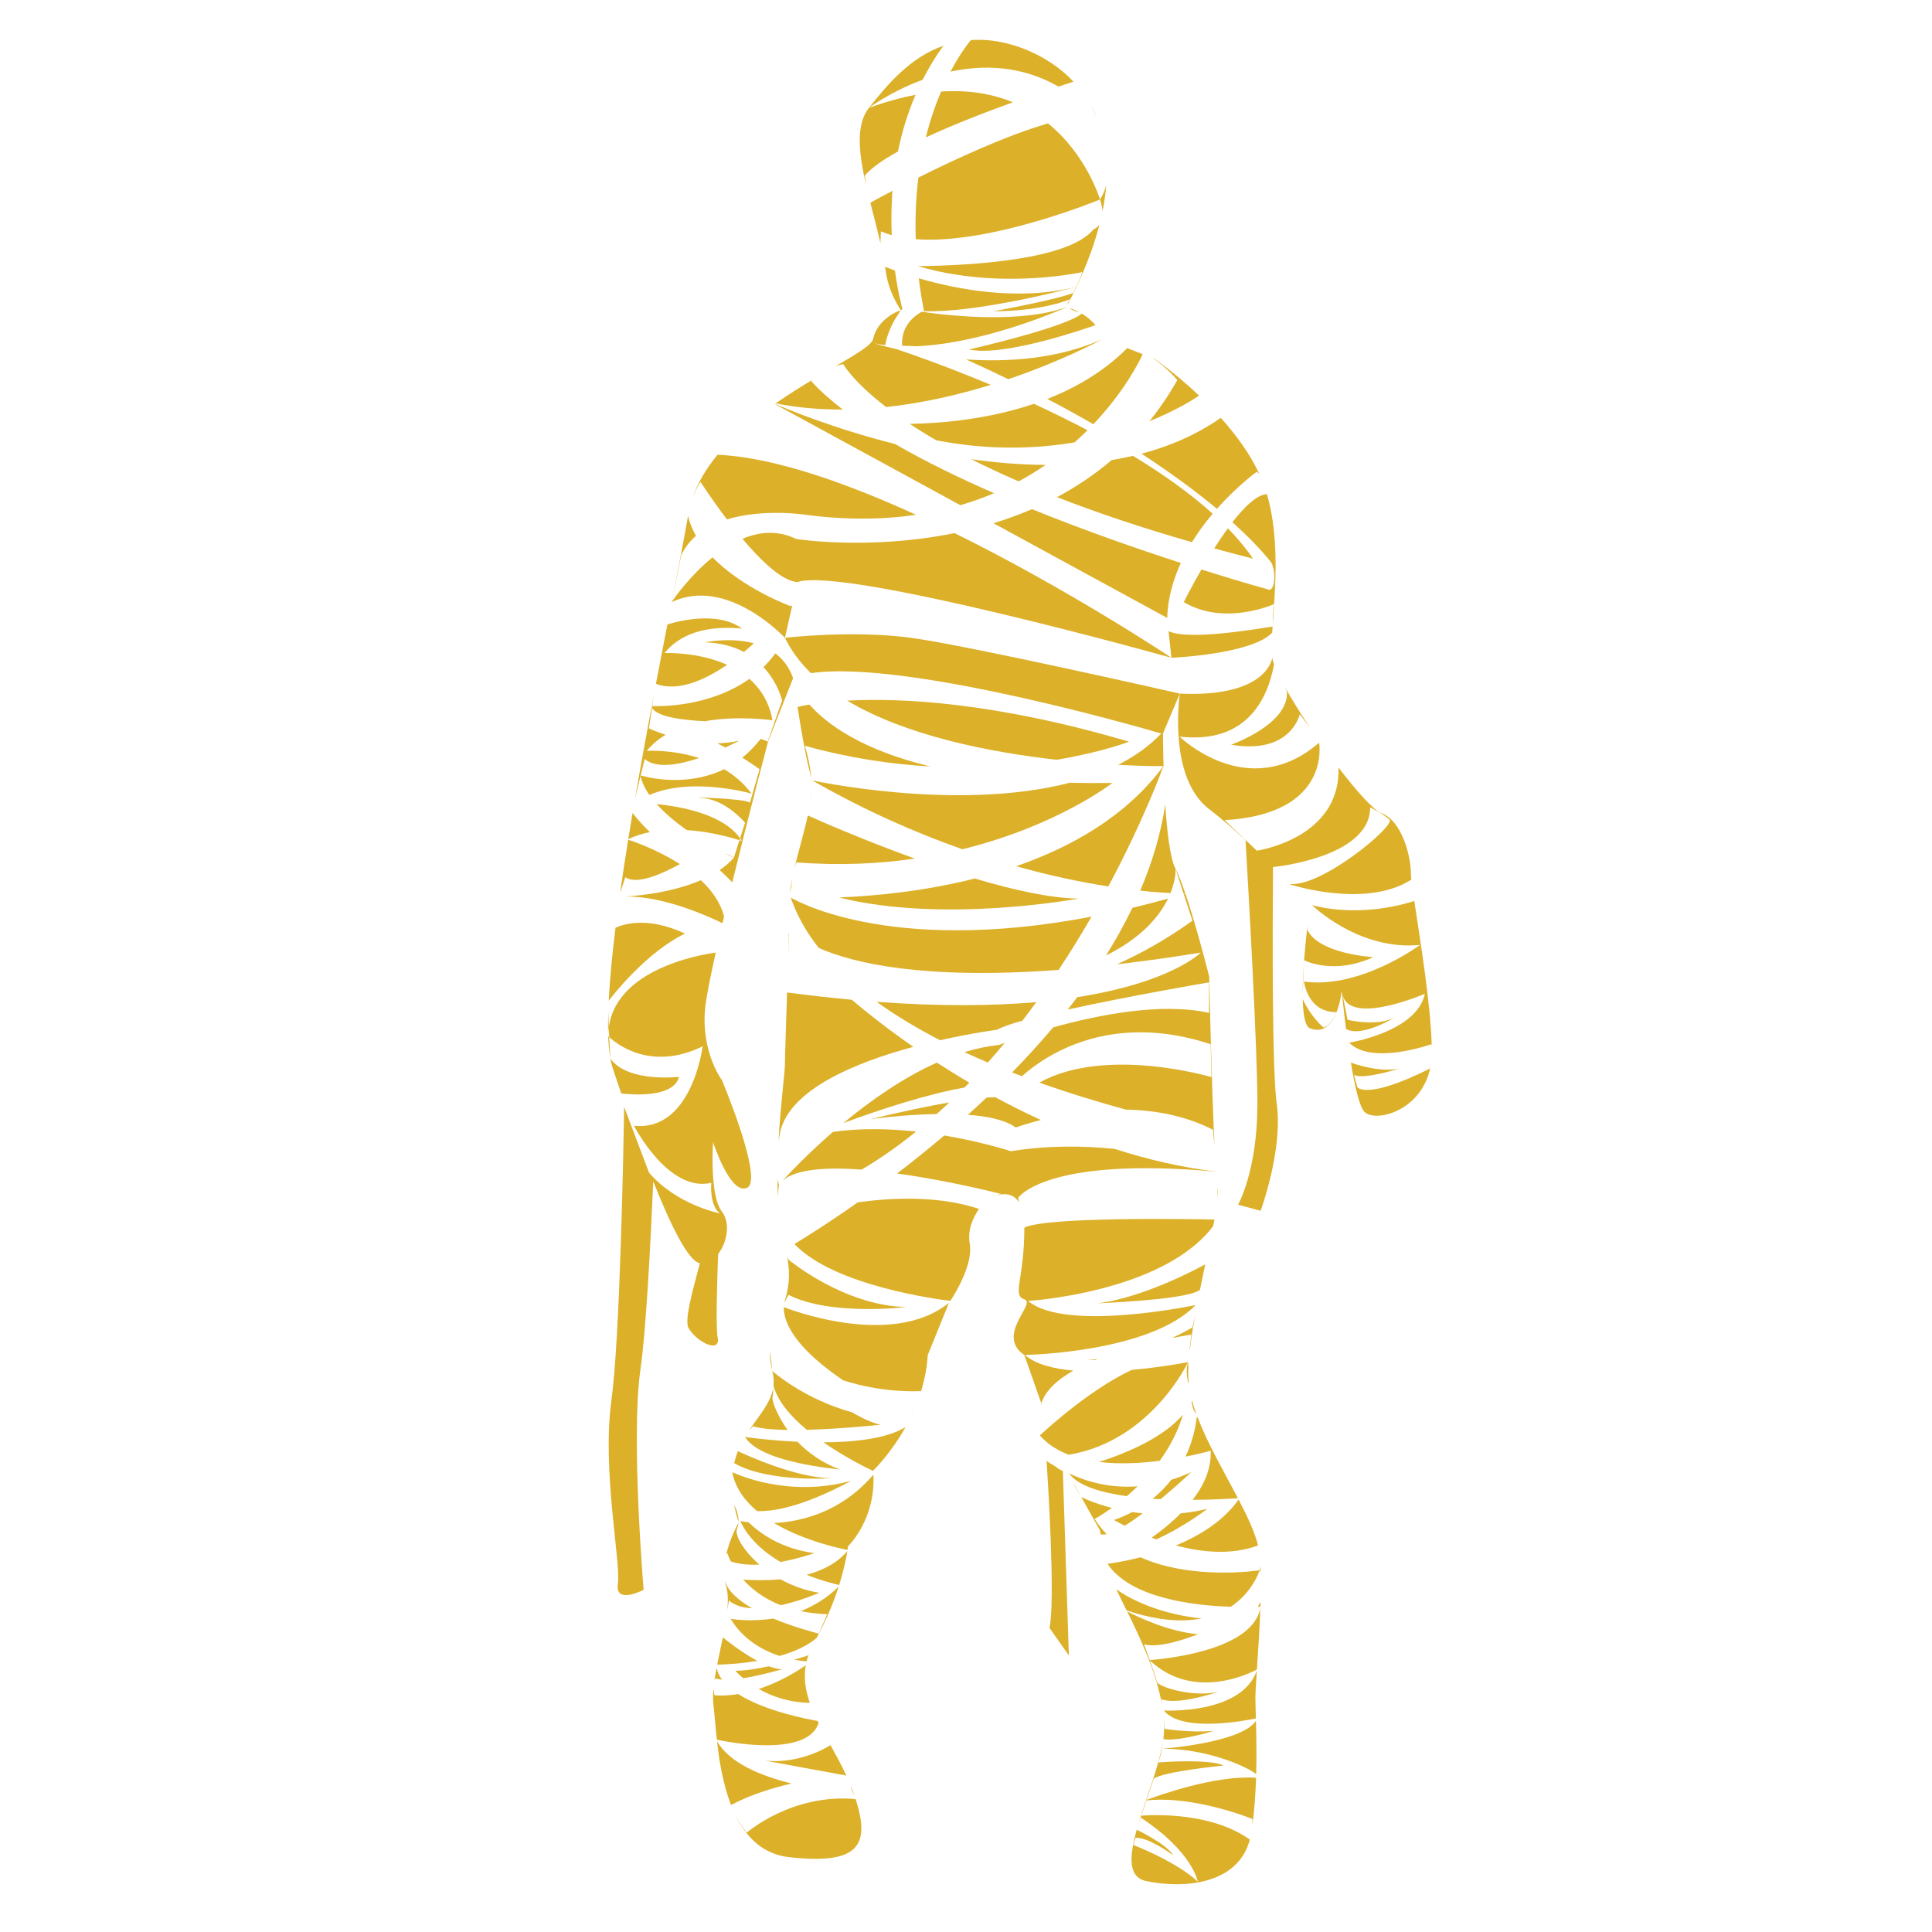 <svg
   xmlns:dc="http://purl.org/dc/elements/1.1/"
   xmlns:cc="http://creativecommons.org/ns#"
   xmlns:rdf="http://www.w3.org/1999/02/22-rdf-syntax-ns#"
   xmlns:svg="http://www.w3.org/2000/svg"
   xmlns="http://www.w3.org/2000/svg"
   xmlns:sodipodi="http://sodipodi.sourceforge.net/DTD/sodipodi-0.dtd"
   xmlns:inkscape="http://www.inkscape.org/namespaces/inkscape"
   version="1.1"
   x="0px"
   y="0px"
   width="100px"
   height="100px"
   viewBox="5.0 -10.0 100.0 135.0"
   enable-background="new 0 0 100 100"
   xml:space="preserve"
   id="svg2"
   inkscape:version="0.91 r13725"
   sodipodi:docname="mummy.svg"><defs
     id="defs9" /><sodipodi:namedview
     pagecolor="#ffffff"
     bordercolor="#666666"
     borderopacity="1"
     objecttolerance="10"
     gridtolerance="10"
     guidetolerance="10"
     inkscape:pageopacity="0"
     inkscape:pageshadow="2"
     inkscape:window-width="1246"
     inkscape:window-height="755"
     id="namedview7"
     showgrid="false"
     inkscape:zoom="5.53"
     inkscape:cx="50"
     inkscape:cy="50"
     inkscape:window-x="34"
     inkscape:window-y="0"
     inkscape:window-maximized="1"
     inkscape:current-layer="svg2" /><g
     id="Layer_12"
     transform="matrix(1.439,0,0,1.365,-13.184,-11.027)"
     style="fill:#dcb028"><path
       style="fill:#dcb028"
       d="m 58.999,65.475 c -0.046,0.027 -2.896,1.703 -5.236,1.996 1.526,-0.072 4.478,-0.266 4.98,-0.692 0.084,-0.443 0.171,-0.88 0.256,-1.304 z"
       id="path4433" /><path
       style="fill:#dcb028"
       d="m 58.532,73.087 c 0.011,0.011 0.019,0.02 0.028,0.028 -0.077,-0.226 -0.145,-0.447 -0.2,-0.666 -0.008,0.017 -0.015,0.033 -0.022,0.05 0.04,0.279 0.102,0.495 0.194,0.588 z"
       id="path4431" /><path
       style="fill:#dcb028"
       d="m 53.844,75.591 c 0.99,0.125 2.037,0.062 2.946,-0.059 0.466,-0.679 0.875,-1.469 1.131,-2.368 -0.959,1.194 -2.77,1.983 -4.077,2.427 z"
       id="path4429" /><path
       style="fill:#dcb028"
       d="m 58.167,70.479 c 0,0 -1.223,0.26 -2.736,0.399 -2.188,1.082 -4.46,3.355 -4.46,3.355 0.37,0.45 0.854,0.768 1.401,0.989 4.004,-0.703 5.795,-4.743 5.795,-4.743 z"
       id="path4427" /><path
       style="fill:#dcb028"
       d="m 58.259,69.801 c 0.059,-0.529 0.142,-1.098 0.241,-1.684 l -0.124,0.589 c 0,0 -0.377,0.243 -0.996,0.541 0.574,-0.119 0.943,-0.177 0.943,-0.177 l -0.082,0.745 c 0.006,-0.004 0.011,-0.009 0.018,-0.014 z"
       id="path4425" /><path
       style="fill:#dcb028"
       d="m 59.106,77.989 c -0.445,0.116 -0.878,0.19 -1.296,0.233 -0.44,0.47 -0.933,0.888 -1.409,1.244 0.073,0.028 0.147,0.058 0.224,0.087 1.367,-0.65 2.481,-1.564 2.481,-1.564 z"
       id="path4423" /><path
       style="fill:#dcb028"
       d="m 58.181,71.611 c 0.004,-0.046 0.005,-0.093 0.007,-0.138 -0.009,-0.112 -0.016,-0.225 -0.016,-0.334 0,-0.134 0.005,-0.277 0.012,-0.424 -0.004,-0.078 -0.01,-0.157 -0.017,-0.236 -0.109,0.331 -0.064,0.764 0.014,1.132 z"
       id="path4421" /><path
       style="fill:#dcb028"
       d="m 56.444,77.475 c 0.13,0.009 0.259,0.017 0.388,0.023 0.828,-0.723 1.491,-1.387 1.491,-1.387 -0.333,0.16 -0.657,0.289 -0.972,0.394 -0.247,0.335 -0.548,0.664 -0.907,0.97 z"
       id="path4419" /><path
       style="fill:#dcb028"
       d="m 53.774,70.326 c -0.184,0.019 -0.367,0.03 -0.555,0.037 0.14,0.003 0.288,0.007 0.446,0.009 0.037,-0.016 0.073,-0.031 0.109,-0.046 z"
       id="path4417" /><path
       style="fill:#dcb028"
       d="m 56.303,85.732 c -0.143,-0.427 -0.274,-0.808 -0.274,-0.808 0.614,0.187 1.703,-0.145 2.623,-0.514 -1.441,-0.132 -2.918,-0.879 -3.445,-1.168 0.603,1.286 1.432,3.122 1.705,4.849 -0.026,-0.204 -0.048,-0.351 -0.048,-0.351 0.698,0.257 2.04,-0.132 2.775,-0.385 -1.285,0.316 -2.938,-0.273 -2.984,-0.502 -0.026,-0.135 -0.192,-0.643 -0.346,-1.104 -0.006,-0.006 -0.012,-0.012 -0.02,-0.018 0,0.002 0.007,0.001 0.014,0.001 z"
       id="path4415" /><path
       style="fill:#dcb028"
       d="m 56.303,85.732 c 0.002,0.006 0.004,0.013 0.006,0.019 2.155,2.13 4.933,0.618 5.199,0.465 0.058,-0.896 0.132,-2.04 0.168,-3.16 -0.379,2.303 -5.113,2.658 -5.373,2.676 z"
       id="path4413" /><path
       style="fill:#dcb028"
       d="m 56.915,90.27 c 2.153,0 4.091,0.899 4.559,1.3 0.026,-1.023 0.008,-1.982 -0.012,-2.729 -0.704,1.138 -4.547,1.429 -4.547,1.429 z"
       id="path4411" /><path
       style="fill:#dcb028"
       d="m 56.993,88.314 c 0.862,1.148 3.961,0.52 4.466,0.407 -0.012,-0.452 -0.023,-0.818 -0.023,-1.059 0,-0.273 0.029,-0.767 0.069,-1.385 -0.765,2.265 -4.512,2.037 -4.512,2.037 z"
       id="path4409" /><path
       style="fill:#dcb028"
       d="m 61.678,82.996 c 0.002,-0.082 0.005,-0.165 0.007,-0.246 -0.045,0.099 -0.092,0.185 -0.132,0.252 0.064,-0.003 0.107,-0.005 0.125,-0.006 z"
       id="path4407" /><path
       style="fill:#dcb028"
       d="m 61.64,81.136 c 0.019,0.03 0.034,0.061 0.05,0.092 -0.002,-0.097 -0.006,-0.192 -0.01,-0.285 -0.01,0.063 -0.023,0.126 -0.04,0.193 z"
       id="path4405" /><path
       style="fill:#dcb028"
       d="m 54.465,77.943 c -0.923,-0.25 -1.482,-0.552 -1.485,-0.554 l 0.909,1.706 c 0,0 0.009,0.073 0.029,0.201 0.083,0.019 0.181,0.016 0.293,-0.013 -0.214,-0.231 -0.41,-0.486 -0.58,-0.773 0,10e-4 0.34,-0.193 0.834,-0.567 z"
       id="path4403" /><path
       style="fill:#dcb028"
       d="m 55.854,80.471 c -0.929,0.255 -1.599,0.335 -1.599,0.335 1.118,1.756 4.154,2.136 5.982,2.199 1.09,-0.761 1.401,-1.869 1.401,-1.869 0,0 -3.24,0.536 -5.784,-0.665 z"
       id="path4401" /><path
       style="fill:#dcb028"
       d="m 58.584,73.296 c 0,0 -0.051,0.918 -0.543,2.022 0.74,-0.154 1.222,-0.302 1.222,-0.302 0.043,0.911 -0.323,1.762 -0.874,2.516 1.077,-0.007 1.936,-0.064 2.197,-0.085 -0.653,-1.314 -1.457,-2.764 -1.953,-4.126 -0.027,-0.013 -0.049,-0.025 -0.049,-0.025 z"
       id="path4399" /><path
       style="fill:#dcb028"
       d="m 39.881,41.25 c -0.011,0.195 -0.033,0.399 -0.064,0.61 0.036,-0.204 0.055,-0.408 0.064,-0.61 z"
       id="path4397" /><path
       style="fill:#dcb028"
       d="m 35.576,84.573 c -0.09,0.462 -0.189,0.936 -0.274,1.394 0.208,-0.004 1.012,-0.026 1.947,-0.192 -0.791,-0.45 -1.561,-1.105 -1.673,-1.202 z"
       id="path4395" /><path
       style="fill:#dcb028"
       d="m 39.159,44.9 c 2.098,0.173 4.017,0.069 5.736,-0.196 -2.647,-1.008 -4.85,-2.043 -5.193,-2.206 -0.179,0.864 -0.45,1.806 -0.649,2.7 0.056,-0.209 0.106,-0.298 0.106,-0.298 z"
       id="path4393" /><path
       style="fill:#dcb028"
       d="m 35.172,86.758 c 0.035,-0.071 0.076,-0.086 0.076,-0.086 0.076,0.034 0.175,0.054 0.288,0.064 -0.131,-0.188 -0.222,-0.391 -0.265,-0.607 -0.038,0.215 -0.072,0.425 -0.099,0.629 z"
       id="path4391" /><path
       style="fill:#dcb028"
       d="m 35.291,89.88 c 0.107,1.012 0.292,2.213 0.683,3.272 0.898,-0.509 1.976,-0.862 2.936,-1.101 -1.454,-0.377 -3.014,-1.035 -3.619,-2.171 z"
       id="path4389" /><path
       style="fill:#dcb028"
       d="m 50.797,52.052 c -2.065,0.192 -4.618,0.229 -7.752,-0.015 0.947,0.72 1.991,1.374 3.08,1.966 1.582,-0.377 2.772,-0.537 2.772,-0.537 0.222,-0.138 0.657,-0.297 1.228,-0.466 0.229,-0.315 0.453,-0.632 0.672,-0.948 z"
       id="path4387" /><path
       style="fill:#dcb028"
       d="m 48.444,55.145 c 0.282,-0.333 0.557,-0.671 0.824,-1.013 -0.188,0.073 -0.293,0.116 -0.293,0.116 -0.556,0.058 -1.114,0.185 -1.668,0.364 0.378,0.185 0.756,0.363 1.137,0.533 z"
       id="path4385" /><path
       style="fill:#dcb028"
       d="m 38.745,49.785 0.042,-1.24 c -0.006,-0.015 -0.008,-0.028 -0.012,-0.042 -0.007,0.401 -0.018,0.834 -0.03,1.282 z"
       id="path4383" /><path
       style="fill:#dcb028"
       d="m 54.569,78.562 c 0,0 0.189,0.119 0.517,0.294 0.279,-0.179 0.578,-0.397 0.878,-0.635 -0.175,-0.018 -0.344,-0.039 -0.508,-0.065 -0.271,0.151 -0.565,0.287 -0.887,0.406 z"
       id="path4381" /><path
       style="fill:#dcb028"
       d="m 38.591,55.229 c 0,0.412 -0.209,2.028 -0.31,3.919 0.049,-0.312 0.096,-0.521 0.096,-0.521 0.521,-2.152 3.715,-3.507 6.447,-4.286 -1.133,-0.829 -2.14,-1.652 -2.992,-2.411 -0.992,-0.096 -2.035,-0.218 -3.138,-0.371 -0.051,1.703 -0.103,3.257 -0.103,3.67 z"
       id="path4379" /><path
       style="fill:#dcb028"
       d="m 52.573,76.629 0.402,0.756 c -0.023,-0.051 -0.264,-0.552 -0.362,-0.7 -0.01,-0.016 -0.024,-0.036 -0.04,-0.056 z"
       id="path4377" /><path
       style="fill:#dcb028"
       d="m 61.558,79.866 c 0,0 0.005,0.012 0.015,0.035 -0.153,-0.688 -0.518,-1.506 -0.952,-2.385 -0.736,1.103 -1.904,1.851 -3.042,2.351 1.245,0.35 2.695,0.508 3.979,-0.001 z"
       id="path4375" /><path
       style="fill:#dcb028"
       d="m 55.189,77.344 c 0.17,-0.152 0.346,-0.322 0.523,-0.505 -1.416,0.11 -2.547,-0.277 -3.324,-0.659 0.44,0.632 1.541,0.98 2.801,1.164 z"
       id="path4373" /><path
       style="fill:#dcb028"
       d="m 56.726,90.937 c 0.146,-0.302 0.242,-1.162 0.242,-1.162 0.678,0.156 2.451,-0.417 2.451,-0.417 -1.199,0.104 -2.399,-0.104 -2.399,-0.104 0,-0.133 -0.016,-0.335 -0.037,-0.548 0.031,0.415 0.024,0.818 -0.034,1.201 -0.052,0.324 -0.129,0.671 -0.223,1.03 z"
       id="path4371" /><path
       style="fill:#dcb028"
       d="m 59.601,62.104 c 0.021,-0.24 0.023,-0.43 0,-0.551 l 0,0.551 z"
       id="path4369" /><path
       style="fill:#dcb028"
       d="m 37.979,70.937 -0.114,-1.026 c -0.011,0.313 0.019,0.65 0.114,1.026 z"
       id="path4367" /><path
       style="fill:#dcb028"
       d="m 41.854,73.051 c -2.352,-0.677 -3.876,-2.114 -3.876,-2.114 0.066,0.27 0.08,0.516 0.056,0.748 0.204,0.812 0.853,1.59 1.62,2.261 1.732,-0.048 3.572,-0.259 3.572,-0.259 -0.444,-0.115 -0.909,-0.343 -1.372,-0.636 z"
       id="path4365" /><path
       style="fill:#dcb028"
       d="m 37.622,90.881 3.746,0.726 c 0.037,-0.004 0.06,-0.007 0.06,-0.007 l 0.01,0.021 0.134,0.025 c -0.237,-0.543 -0.506,-1.058 -0.769,-1.558 -0.316,0.208 -1.585,0.964 -3.181,0.793 z"
       id="path4363" /><path
       style="fill:#dcb028"
       d="m 57.152,32.384 c 0.031,-1.008 0.289,-1.954 0.662,-2.813 -2.061,-0.703 -4.637,-1.645 -7.229,-2.754 -0.622,0.282 -1.247,0.521 -1.868,0.721 l 8.435,4.846 z"
       id="path4361" /><path
       style="fill:#dcb028"
       d="m 52.457,16.062 0,0 c -10e-4,0 -10e-4,10e-4 -0.002,10e-4 0.001,-10e-4 0.001,-10e-4 0.002,-10e-4 z"
       id="path4359" /><path
       style="fill:#dcb028"
       d="m 52.455,16.062 c -0.099,0.11 -0.138,0.204 -0.136,0.283 0.046,-0.095 0.091,-0.188 0.136,-0.283 z"
       id="path4357" /><path
       style="fill:#dcb028"
       d="m 48.702,16.687 c 2.444,0 3.747,-0.622 3.754,-0.625 0.101,-0.211 0.199,-0.419 0.291,-0.624 -0.007,0.002 -0.011,0.003 -0.018,0.005 -0.079,0.175 -0.142,0.306 -0.142,0.306 -0.86,0.364 -3.885,0.938 -3.885,0.938 z"
       id="path4355" /><path
       style="fill:#dcb028"
       d="m 53.578,12.489 c -1.198,1.573 -5.945,1.855 -8.527,1.889 4.032,1.248 7.979,0.302 7.979,0.302 -0.046,0.182 -0.188,0.514 -0.3,0.759 0.007,-10e-4 0.012,-0.002 0.017,-0.004 0.517,-1.156 0.881,-2.217 1.118,-3.188 -0.127,0.189 -0.287,0.242 -0.287,0.242 z"
       id="path4353" /><path
       style="fill:#dcb028"
       d="m 52.88,16.733 c -0.143,-0.081 -0.302,-0.152 -0.478,-0.211 0.117,0.113 0.327,0.178 0.478,0.211 z"
       id="path4351" /><path
       style="fill:#dcb028"
       d="m 45.09,14.999 c 0.062,0.537 0.145,1.09 0.249,1.662 0,0 -0.019,0.008 -0.049,0.022 2.522,0.093 6.696,-1.034 7.439,-1.241 0,-10e-4 10e-4,-0.002 10e-4,-0.004 -2.813,0.747 -5.812,0.123 -7.64,-0.439 z"
       id="path4349" /><path
       style="fill:#dcb028"
       d="m 53.996,18.121 c -2.172,1.017 -4.589,1.173 -6.607,1.032 0.713,0.339 1.396,0.677 2.046,1.011 2.724,-0.974 4.561,-2.043 4.561,-2.043 z"
       id="path4347" /><path
       style="fill:#dcb028"
       d="m 45.94,23.292 c 2.557,0.52 4.823,0.443 6.713,0.105 0.223,-0.207 0.433,-0.415 0.63,-0.621 -0.875,-0.485 -1.751,-0.937 -2.603,-1.351 -2.24,0.799 -4.511,1 -6.028,1.026 0.385,0.269 0.813,0.55 1.288,0.841 z"
       id="path4345" /><path
       style="fill:#dcb028"
       d="m 51.248,24.552 c -1.22,-0.007 -2.437,-0.117 -3.61,-0.292 0.691,0.368 1.455,0.748 2.301,1.134 0.466,-0.265 0.903,-0.548 1.309,-0.842 z"
       id="path4343" /><path
       style="fill:#dcb028"
       d="m 53.671,17.395 c -0.162,-0.198 -0.379,-0.407 -0.663,-0.586 -0.868,0.731 -5.479,1.833 -5.479,1.833 1.723,0.406 5.906,-1.158 6.142,-1.247 z"
       id="path4341" /><path
       style="fill:#dcb028"
       d="m 59.437,28.826 c 0.608,0.176 1.235,0.352 1.885,0.526 -0.346,-0.532 -0.758,-1.051 -1.223,-1.556 -0.228,0.329 -0.452,0.679 -0.662,1.03 z"
       id="path4339" /><path
       style="fill:#dcb028"
       d="m 59.566,26.8 c 1.003,-1.194 1.938,-1.899 1.938,-1.899 0.046,0.035 0.088,0.077 0.127,0.122 -0.461,-1.046 -1.15,-2.029 -1.876,-2.881 -1.176,0.865 -2.48,1.457 -3.851,1.837 1.534,1.051 2.737,2.008 3.662,2.821 z"
       id="path4337" /><path
       style="fill:#dcb028"
       d="m 39.133,28.342 c -0.895,-0.462 -1.789,-0.369 -2.605,-0.007 0.772,0.965 1.633,1.864 2.329,2.132 0.121,0.047 0.236,0.074 0.347,0.081 2.243,-0.816 18.153,3.876 18.153,3.876 0,0 -4.904,-3.453 -10.53,-6.381 -4.164,0.894 -7.694,0.299 -7.694,0.299 z"
       id="path4335" /><path
       style="fill:#dcb028"
       d="m 54.192,10.236 c -0.065,0.256 -0.161,0.502 -0.304,0.729 0.075,0.236 0.112,0.435 0.124,0.605 0.09,-0.466 0.149,-0.911 0.18,-1.334 z"
       id="path4333" /><path
       style="fill:#dcb028"
       d="m 62.252,33.138 c 0.006,-0.102 0.012,-0.206 0.019,-0.314 -3.284,0.572 -4.583,0.482 -5.051,0.239 l 0.137,1.361 c -10e-4,0 3.9,-0.172 4.895,-1.286 z"
       id="path4331" /><path
       style="fill:#dcb028"
       d="m 60.254,38.876 c 2.919,0.522 3.337,-1.564 3.337,-1.564 l 0.51,0.708 c -0.467,-0.734 -0.895,-1.457 -1.223,-2.077 0.054,0.143 0.087,0.222 0.087,0.222 0.104,1.668 -2.711,2.711 -2.711,2.711 z"
       id="path4329" /><path
       style="fill:#dcb028"
       d="m 38.249,62.017 c 0.018,-0.372 0.049,-0.611 0.049,-0.611 -0.028,-0.098 -0.051,-0.2 -0.069,-0.308 10e-4,0.307 0.007,0.616 0.02,0.919 z"
       id="path4327" /><path
       style="fill:#dcb028"
       d="m 51.368,7.07 c -2.017,0.613 -4.499,1.824 -6.296,2.771 -0.114,0.957 -0.166,2.009 -0.129,3.157 3.633,0.291 8.945,-2.033 8.945,-2.033 0,0 -0.621,-2.259 -2.52,-3.895 z"
       id="path4325" /><path
       style="fill:#dcb028"
       d="m 53.769,6.881 c 0.02,0.05 0.04,0.099 0.059,0.15 -0.022,-0.056 -0.042,-0.106 -0.059,-0.15 z"
       id="path4323" /><path
       style="fill:#dcb028"
       d="m 53.685,6.682 c 0,0 0.033,0.072 0.084,0.199 C 53.677,6.636 53.577,6.402 53.463,6.182 l 0.222,0.5 z"
       id="path4321" /><path
       style="fill:#dcb028"
       d="M 46.172,5.439 C 45.906,6.099 45.647,6.881 45.433,7.785 46.773,7.128 48.322,6.497 49.659,5.989 48.703,5.572 47.553,5.342 46.172,5.439 Z"
       id="path4319" /><path
       style="fill:#dcb028"
       d="m 39.863,20.259 c 0,0 0.039,-0.036 0.106,-0.091 -0.584,0.368 -1.208,0.78 -1.828,1.234 1.078,0.227 2.172,0.321 3.257,0.315 -0.59,-0.478 -1.11,-0.965 -1.535,-1.458 z"
       id="path4317" /><path
       style="fill:#dcb028"
       d="M 42.467,9.742 C 42.779,9.351 43.355,8.93 44.079,8.506 44.262,7.555 44.536,6.577 44.933,5.608 44.231,5.747 43.479,5.963 42.67,6.275 42.009,7.156 42.182,8.633 42.544,10.287 L 42.467,9.742 Z"
       id="path4315" /><path
       style="fill:#dcb028"
       d="m 60.319,27.486 c 1.384,1.31 1.915,2.108 1.915,2.108 0,0 0.163,0.413 0.115,0.831 -0.012,0.471 -0.219,0.524 -0.219,0.524 0,0 -1.312,-0.377 -3.315,-1.042 -0.51,0.933 -0.857,1.667 -0.857,1.667 1.982,1.251 4.381,0.104 4.381,0.104 -0.048,0.352 -0.064,0.701 -0.062,1.04 0.118,-1.799 0.344,-4.43 -0.282,-6.67 -0.482,0.027 -1.085,0.635 -1.676,1.438 z"
       id="path4313" /><path
       style="fill:#dcb028"
       d="m 46.277,3.102 c 0,0 0.008,-0.005 0.021,-0.013 -1.633,0.599 -2.738,2 -3.628,3.186 0,0 1.04,-0.832 2.605,-1.438 0.284,-0.588 0.615,-1.169 1.002,-1.735 z"
       id="path4311" /><path
       style="fill:#dcb028"
       d="M 58.702,21.004 C 57.542,19.849 56.54,19.125 56.54,19.125 L 56.457,19.09 c 0.604,0.404 1.188,1.116 1.188,1.116 -0.412,0.771 -0.867,1.47 -1.354,2.108 1.31,-0.558 2.145,-1.12 2.411,-1.31 z"
       id="path4309" /><path
       style="fill:#dcb028"
       d="M 51.874,5.184 C 52.182,5.077 52.431,4.993 52.602,4.934 51.327,3.507 49.571,2.891 48.381,2.806 48.117,2.787 47.863,2.787 47.619,2.805 47.543,2.9 47.12,3.439 46.631,4.419 c 1.567,-0.356 3.427,-0.33 5.243,0.765 z"
       id="path4307" /><path
       style="fill:#dcb028"
       d="m 54.183,49.662 c 1.762,-0.921 2.606,-2.031 3.009,-2.909 -0.591,0.173 -1.167,0.33 -1.728,0.472 -0.381,0.832 -0.811,1.645 -1.281,2.437 z"
       id="path4305" /><path
       style="fill:#dcb028"
       d="M 58.034,46.491 C 57.866,45.969 57.702,45.519 57.56,45.235 l 0.386,1.256 c 0.039,0 0.07,0 0.088,0 z"
       id="path4303" /><path
       style="fill:#dcb028"
       d="m 55.842,46.346 c 0.607,0.069 1.102,0.105 1.47,0.124 0.275,-0.727 0.249,-1.235 0.249,-1.235 -0.267,-0.532 -0.417,-1.911 -0.502,-3.3 -0.216,1.513 -0.64,2.988 -1.217,4.411 z"
       id="path4301" /><path
       style="fill:#dcb028"
       d="m 52.785,51.798 c -0.151,0.214 -0.307,0.425 -0.464,0.635 3.024,-0.705 6.863,-1.393 6.863,-1.393 l 0,1.564 c -2.305,-0.548 -5.394,0.103 -7.567,0.74 -0.642,0.802 -1.312,1.572 -1.994,2.308 0.158,0.065 0.317,0.129 0.476,0.192 1.083,-1.021 4.243,-3.349 9.164,-1.637 l 0.038,1.683 c 0,0 -5.13,-1.608 -8.356,0.281 1.5,0.564 2.943,1.023 4.198,1.382 1.39,0.029 2.877,0.299 4.236,1.035 0.006,0.146 0.034,0.456 0.069,0.794 -0.143,-3.191 -0.256,-8.641 -0.256,-8.641 0,0 -0.6,-2.517 -1.155,-4.244 -0.027,0.008 -0.054,0.016 -0.081,0.024 l 0.421,1.364 c -1.248,0.944 -2.48,1.673 -3.669,2.232 1.26,-0.154 2.615,-0.351 4.076,-0.601 0,0.002 -1.422,1.53 -5.999,2.282 z"
       id="path4299" /><path
       style="fill:#dcb028"
       d="m 44.97,18.477 c 3.231,-0.144 6.825,-1.777 7.302,-1.999 -0.002,-0.001 -0.005,-0.002 -0.008,-0.003 -2.151,0.814 -5.437,0.477 -7.032,0.24 -0.281,0.156 -1.015,0.671 -0.952,1.734 0.234,0.008 0.47,0.018 0.69,0.028 z"
       id="path4297" /><path
       style="fill:#dcb028"
       d="m 35.776,27.342 c 1.733,-0.56 3.722,-0.251 3.722,-0.251 2.039,0.291 3.851,0.263 5.458,0.015 -3.411,-1.645 -6.915,-2.947 -9.637,-3.075 -0.547,0.699 -0.984,1.458 -1.239,2.282 0.102,-0.299 0.238,-0.631 0.412,-0.891 0,0 0.538,0.886 1.284,1.92 z"
       id="path4295" /><path
       style="fill:#dcb028"
       d="m 42.739,11.13 c 0.163,0.683 0.341,1.382 0.488,2.073 0.006,-0.335 0.025,-0.61 0.025,-0.61 0.165,0.078 0.342,0.143 0.525,0.198 -0.028,-0.697 -0.024,-1.462 0.035,-2.27 -0.542,0.301 -0.925,0.522 -1.073,0.609 z"
       id="path4293" /><path
       style="fill:#dcb028"
       d="m 53.566,22.469 c 1.571,-1.74 2.291,-3.339 2.396,-3.584 l -0.75,-0.313 c -1.122,1.191 -2.48,2.023 -3.881,2.602 0.799,0.44 1.541,0.873 2.235,1.295 z"
       id="path4291" /><path
       style="fill:#dcb028"
       d="m 44.23,16.645 c 0.021,-0.03 0.042,-0.059 0.065,-0.088 0,0 -0.207,-0.747 -0.363,-1.955 -0.222,-0.085 -0.385,-0.153 -0.479,-0.193 0.012,0.077 0.022,0.153 0.033,0.229 0.099,0.742 0.368,1.411 0.744,2.007 z"
       id="path4289" /><path
       style="fill:#dcb028"
       d="m 48.743,25.999 c -1.694,-0.78 -3.343,-1.625 -4.802,-2.515 -3.015,-0.803 -5.286,-1.805 -5.835,-2.056 -0.003,0.003 -0.007,0.005 -0.01,0.008 l 9.011,5.177 c 0.578,-0.178 1.122,-0.384 1.636,-0.614 z"
       id="path4287" /><path
       style="fill:#dcb028"
       d="m 43.505,21.59 c 1.82,-0.207 3.559,-0.642 5.079,-1.136 -2.026,-0.896 -3.712,-1.523 -4.55,-1.821 -0.687,-0.166 -1.094,-0.304 -1.094,-0.304 0.17,0.038 0.346,0.066 0.522,0.09 0.016,-0.112 0.144,-0.913 0.745,-1.745 l -0.11,0.003 c 0,0 -1.02,0.408 -1.224,1.428 -0.06,0.3 -0.793,0.76 -1.817,1.39 0.125,-0.047 0.25,-0.083 0.371,-0.096 10e-4,0 0.44,0.861 2.078,2.191 z"
       id="path4285" /><path
       style="fill:#dcb028"
       d="m 58.355,28.507 c 0.313,-0.536 0.66,-1.025 1.006,-1.457 -1.117,-1.064 -2.453,-2.057 -3.871,-2.962 -0.342,0.083 -0.687,0.156 -1.035,0.216 -0.841,0.756 -1.736,1.381 -2.654,1.897 1.848,0.76 4.016,1.538 6.554,2.306 z"
       id="path4283" /><path
       style="fill:#dcb028"
       d="m 33.734,48.544 c -1.839,-0.916 -3.046,-0.458 -3.371,-0.298 -0.16,1.371 -0.276,2.636 -0.329,3.734 0.221,-0.306 1.82,-2.467 3.7,-3.436 z"
       id="path4281" /><path
       style="fill:#dcb028"
       d="m 41.854,92.354 c -0.022,-0.062 -0.046,-0.122 -0.068,-0.184 0.022,0.13 0.058,0.263 0.11,0.368 l 0.065,0.132 c -0.032,-0.103 -0.068,-0.208 -0.107,-0.316 z"
       id="path4279" /><path
       style="fill:#dcb028"
       d="m 36.734,94.572 c -0.214,-0.285 -0.395,-0.601 -0.529,-0.862 0.521,1.106 1.323,1.963 2.59,2.112 3.259,0.383 3.995,-0.495 3.226,-2.974 -3.112,-0.294 -5.287,1.724 -5.287,1.724 z"
       id="path4277" /><path
       style="fill:#dcb028"
       d="m 40.225,88.958 c -0.018,-0.036 -0.035,-0.073 -0.052,-0.11 -0.435,-0.077 -2.537,-0.489 -3.853,-1.375 -0.722,0.125 -1.151,0.06 -1.151,0.06 -0.026,-0.131 -0.04,-0.242 -0.048,-0.337 -0.027,0.32 -0.031,0.615 10e-4,0.876 0.049,0.389 0.087,1.012 0.162,1.737 0.406,0.093 4.379,0.952 4.941,-0.851 z"
       id="path4275" /><path
       style="fill:#dcb028"
       d="m 38.062,78.72 c 1.498,0.938 3.3,1.322 3.566,1.374 0.016,-0.118 0.022,-0.183 0.022,-0.183 0,0 1.348,-1.35 1.236,-3.672 -1.543,1.911 -3.476,2.405 -4.824,2.481 z"
       id="path4273" /><path
       style="fill:#dcb028"
       d="m 38.533,67.663 c 0,1.323 1.399,2.681 2.882,3.749 1.838,0.624 3.438,0.57 3.788,0.549 0.166,-0.571 0.284,-1.188 0.322,-1.841 l 1.02,-2.652 c 0,0 0.009,-0.012 0.021,-0.032 -2.839,2.44 -8.033,0.227 -8.033,0.227 z"
       id="path4271" /><path
       style="fill:#dcb028"
       d="m 42.129,62.302 c -1.378,1.024 -2.479,1.751 -3.077,2.134 1.943,2.162 7.063,2.847 7.572,2.909 0.267,-0.431 1.114,-1.902 0.941,-2.936 -0.12,-0.716 0.18,-1.36 0.448,-1.772 -1.896,-0.662 -4.076,-0.599 -5.884,-0.335 z"
       id="path4269" /><path
       style="fill:#dcb028"
       d="m 44.933,72.752 -0.245,0.573 c 0.084,-0.183 0.167,-0.375 0.245,-0.573 z"
       id="path4267" /><path
       style="fill:#dcb028"
       d="m 49.961,62.304 -0.046,-0.233 c 0,0 1.314,-2.134 9.604,-1.341 0,-10e-4 0,-0.002 0,-0.003 -1.675,-0.213 -3.319,-0.618 -4.905,-1.158 -1.512,-0.166 -3.251,-0.191 -5.052,0.116 0,0 -1.355,-0.473 -3.234,-0.806 -0.787,0.704 -1.559,1.354 -2.291,1.945 2.591,0.378 5.056,1.05 5.056,1.05 -0.122,0.021 -0.233,0.059 -0.332,0.104 0.359,-0.131 0.887,-0.203 1.2,0.326 z"
       id="path4265" /><path
       style="fill:#dcb028"
       d="m 51.01,72.709 c 0.159,-0.712 0.774,-1.307 1.587,-1.794 -0.972,-0.092 -1.838,-0.326 -2.356,-0.801 0,0 6.049,-0.104 8.292,-2.555 0,0 -6.311,1.407 -8.136,-0.209 0,0 6.568,-0.429 8.989,-3.836 0.021,-0.114 0.041,-0.226 0.06,-0.333 -1.129,-0.024 -8.104,-0.152 -9.229,0.411 0,2.652 -0.612,3.468 0,3.672 0.612,0.203 -1.428,1.836 0,2.855 l 0.815,2.448 c 0,0.001 -0.01,0.053 -0.022,0.142 z"
       id="path4263" /><path
       style="fill:#dcb028"
       d="m 30.641,56.728 c 0.502,0.062 2.534,0.245 2.809,-0.851 0,0 -2.497,0.312 -3.335,-0.935 0.031,0.184 0.068,0.349 0.113,0.491 0.128,0.41 0.267,0.844 0.413,1.295 z"
       id="path4261" /><path
       style="fill:#dcb028"
       d="m 36.369,38.668 c -0.354,0.088 -0.712,0.128 -1.065,0.134 0.13,0.067 0.262,0.141 0.393,0.216 0.407,-0.198 0.672,-0.35 0.672,-0.35 z"
       id="path4259" /><path
       style="fill:#dcb028"
       d="m 34.706,37.672 c 1.657,-0.307 3.279,-0.047 3.279,-0.047 -0.16,-0.94 -0.582,-1.624 -1.12,-2.122 -1.927,1.445 -4.34,1.41 -4.721,1.394 l -0.012,0.089 c 0.252,0.447 1.376,0.626 2.574,0.686 z"
       id="path4257" /><path
       style="fill:#dcb028"
       d="m 35.326,69.228 c -0.093,-0.463 -0.039,-2.608 0.02,-4.281 0.452,-0.602 0.599,-1.618 0.185,-2.169 C 34.92,61.962 35.1,59.219 35.1,59.219 c 0,0 0.839,2.742 1.655,2.335 0.815,-0.408 -1.225,-5.509 -1.225,-5.509 0,0 -1.02,-1.428 -0.815,-3.672 0.048,-0.529 0.244,-1.572 0.516,-2.855 -0.032,0.004 -4.786,0.584 -5.192,3.825 0.006,0.171 0.013,0.341 0.02,0.5 0.308,0.304 1.998,1.787 4.538,0.47 0,0 -0.521,4.381 -3.337,4.067 0,0 1.669,3.442 3.754,2.921 0,0 -0.104,1.146 0.418,1.564 0,0 -2.086,-0.417 -3.442,-2.086 l -1.206,-3.361 c -0.035,2.236 -0.205,11.845 -0.619,15.017 -0.469,3.599 0.469,8.293 0.312,9.387 -0.156,1.096 1.252,0.313 1.252,0.313 0,0 -0.626,-7.822 -0.156,-11.265 0.269,-1.971 0.486,-6.3 0.623,-9.641 0.852,2.26 1.701,4.085 2.266,4.189 -0.39,1.532 -0.765,2.969 -0.542,3.339 0.467,0.783 1.562,1.253 1.406,0.471 z"
       id="path4255" /><path
       style="fill:#dcb028"
       d="m 36.6,34.129 c 0.252,-0.221 0.421,-0.389 0.478,-0.446 -1.164,-0.327 -2.377,-0.048 -2.377,-0.048 0.778,0.02 1.402,0.214 1.899,0.494 z"
       id="path4253" /><path
       style="fill:#dcb028"
       d="m 32.122,36.896 c 0.008,0 0.013,0 0.022,10e-4 l 0.072,-0.528 c -0.03,0.175 -0.062,0.351 -0.094,0.527 z"
       id="path4251" /><path
       style="fill:#dcb028"
       d="m 30.009,53.75 c 0.002,-0.141 0.013,-0.275 0.029,-0.407 -0.011,-0.283 -0.02,-0.573 -0.025,-0.842 -0.014,0.452 -0.016,0.87 -0.004,1.249 z"
       id="path4249" /><path
       style="fill:#dcb028"
       d="m 35.782,34.784 c -1.442,-0.681 -3.037,-0.601 -3.037,-0.601 0.938,-1.225 2.49,-1.383 3.76,-1.254 -1.287,-1.001 -3.483,-0.257 -3.623,-0.208 -0.176,0.957 -0.363,1.977 -0.555,3.036 1.109,0.447 2.47,-0.261 3.455,-0.973 z"
       id="path4247" /><path
       style="fill:#dcb028"
       d="m 30.11,54.917 c -0.006,-0.102 -0.029,-0.538 -0.053,-1.074 -0.029,-0.028 -0.044,-0.044 -0.048,-0.049 0.015,0.428 0.049,0.804 0.101,1.123 z"
       id="path4245" /><path
       style="fill:#dcb028"
       d="m 38.019,71.814 c -0.13,0.769 -0.679,1.391 -1.17,2.169 0.113,-0.133 0.198,-0.219 0.198,-0.219 0.373,0.124 0.981,0.177 1.674,0.188 -0.569,-0.822 -0.771,-1.564 -0.735,-1.674 0.026,-0.08 0.034,-0.259 0.033,-0.464 z"
       id="path4243" /><path
       style="fill:#dcb028"
       d="m 38.591,33.404 c 0.309,0.669 0.739,1.269 1.262,1.808 4.748,-0.738 17.011,3.091 17.011,3.091 -0.594,0.653 -1.305,1.18 -2.095,1.603 1.345,0.075 2.199,0.066 2.199,0.066 l 0.015,0.257 c -0.034,-1.097 -0.034,-1.931 -0.034,-1.931 l 0.816,-2.039 c 0,0 -10.199,-2.448 -13.055,-2.856 -2.856,-0.408 -6.119,0.001 -6.119,0.001 z"
       id="path4241" /><path
       style="fill:#dcb028"
       d="m 63.732,51.589 0.064,-1.62 c -0.037,0.552 -0.064,1.114 -0.064,1.62 z"
       id="path4239" /><path
       style="fill:#dcb028"
       d="m 69.008,45.781 c -0.016,-0.15 -0.024,-0.267 -0.024,-0.342 0,-0.815 -0.408,-2.651 -1.428,-3.06 -0.385,-0.154 -1.203,-1.118 -2.085,-2.337 0.11,3.645 -3.966,4.258 -3.966,4.258 l -1.564,-1.564 c 5.215,-0.313 4.589,-3.963 4.589,-3.963 -3.441,3.129 -6.779,-0.313 -6.779,-0.313 3.253,0.39 4.278,-1.912 4.59,-3.699 -0.044,-0.13 -0.074,-0.244 -0.088,-0.337 0,0 -0.204,2.04 -4.487,1.836 0,0 -0.612,4.284 1.428,5.916 0.552,0.441 1.164,1.003 1.763,1.586 0.149,2.685 0.576,10.654 0.576,13.498 0,3.442 -0.938,5.162 -0.938,5.162 l 1.095,0.312 c 0,0 1.095,-3.128 0.781,-5.475 -0.223,-1.678 -0.207,-8.43 -0.18,-12.146 0.023,0.023 0.044,0.045 0.066,0.069 -0.026,-0.031 -0.043,-0.048 -0.043,-0.048 0,0 4.694,-0.47 4.694,-3.051 0,0 0.626,0.313 0.938,0.626 0.306,0.306 -3.268,3.443 -4.818,3.297 0.011,0.011 0.021,0.024 0.032,0.035 0.692,0.219 3.836,1.096 5.848,-0.26 z"
       id="path4237" /><path
       style="fill:#dcb028"
       d="m 38.872,31.784 c 0,0 -2.291,-0.874 -3.796,-2.501 -1.096,0.939 -1.861,2.09 -1.978,2.269 l -0.003,0.019 c 2.708,-1.34 5.495,1.834 5.495,1.834 l 0.356,-1.665 c -0.046,0.028 -0.074,0.044 -0.074,0.044 z"
       id="path4235" /><path
       style="fill:#dcb028"
       d="m 34.272,28.181 c -0.173,-0.318 -0.305,-0.657 -0.388,-1.014 -0.163,1.01 -0.446,2.542 -0.787,4.385 10e-4,0 10e-4,0 10e-4,-0.001 l 0.454,-2.375 c 0.179,-0.399 0.427,-0.726 0.72,-0.995 z"
       id="path4233" /><path
       style="fill:#dcb028"
       d="m 31.571,40.441 c 0,0 0.006,0.002 0.016,0.005 l 0.193,-0.839 c 0.558,0.507 1.658,0.298 2.642,-0.05 -1.335,-0.451 -2.538,-0.368 -2.538,-0.368 0.255,-0.335 0.567,-0.604 0.915,-0.821 -0.498,-0.171 -0.811,-0.327 -0.811,-0.327 l 0.145,-1.055 c -0.008,-0.014 -0.013,-0.028 -0.019,-0.043 -0.272,1.531 -0.547,3.12 -0.805,4.701 l 0.27,-1.169 c -0.002,-0.011 -0.006,-0.022 -0.008,-0.034 z"
       id="path4231" /><path
       style="fill:#dcb028"
       d="m 66.381,56.398 -0.156,-0.626 c 0.329,0.22 1.504,-0.099 2.176,-0.31 -1.035,0.203 -2.283,-0.296 -2.329,-0.314 0.187,1.195 0.418,2.279 0.668,2.529 0.559,0.56 2.817,-0.074 3.206,-2.361 -0.025,0.089 -0.046,0.144 -0.046,0.144 -3.128,1.643 -3.519,0.938 -3.519,0.938 z"
       id="path4229" /><path
       style="fill:#dcb028"
       d="m 63.801,49.907 c 0.037,0.021 1.433,0.77 3.362,-0.157 0,0 -2.66,-0.156 -3.207,-1.408 0,0 0.006,-0.09 0.008,-0.226 -0.054,0.503 -0.116,1.136 -0.163,1.791 z"
       id="path4227" /><path
       style="fill:#dcb028"
       d="m 69.151,46.873 c -0.341,0.122 -2.584,0.866 -4.961,0.217 0,0 2.269,2.347 5.24,2.034 0,0 -2.894,2.269 -5.631,1.877 0,0 0.156,1.565 1.564,1.565 0,0 -0.235,0.703 -0.626,0.781 0,0 -0.611,-0.536 -1.003,-1.454 0.018,0.798 0.113,1.402 0.352,1.5 1.312,0.538 1.542,-1.927 1.542,-1.927 0,0 0.078,0.871 0.209,1.962 0.784,0.462 2.421,-0.628 2.421,-0.628 -0.86,0.547 -2.348,0.156 -2.348,0.156 l -0.234,-1.252 c 0.391,1.564 3.989,-0.078 3.989,-0.078 -0.392,1.955 -3.676,2.503 -3.676,2.503 1.095,1.173 3.988,0.078 3.988,0.078 0.008,0.032 0.015,0.063 0.021,0.095 -0.048,-2.148 -0.572,-5.49 -0.847,-7.429 z"
       id="path4225" /><path
       style="fill:#dcb028"
       d="m 56.152,92.891 -0.01,0.029 c 2.331,-0.271 5.154,0.949 5.154,0.949 0,0.111 -0.004,0.223 -0.009,0.33 0.103,-0.798 0.156,-1.637 0.181,-2.442 -0.006,-0.001 -0.01,0 -0.016,0 -1.973,-0.142 -4.753,0.916 -5.3,1.134 z"
       id="path4223" /><path
       style="fill:#dcb028"
       d="m 59.889,91.131 c -0.705,-0.353 -3.012,-0.171 -3.173,-0.158 -0.165,0.623 -0.379,1.282 -0.585,1.927 0.007,-0.003 0.013,-0.006 0.021,-0.009 l 0.346,-1.082 c 0.417,-0.366 3.391,-0.678 3.391,-0.678 z"
       id="path4221" /><path
       style="fill:#dcb028"
       d="m 55.725,94.228 0.139,-0.433 c -0.004,-0.003 -0.008,-0.005 -0.012,-0.007 -0.045,0.15 -0.087,0.296 -0.127,0.44 z"
       id="path4219" /><path
       style="fill:#dcb028"
       d="m 55.879,93.699 c 0.005,-0.001 0.01,-0.001 0.015,-0.001 l 0.249,-0.778 c -0.007,0.001 -0.013,0.002 -0.02,0.002 -0.085,0.263 -0.167,0.522 -0.244,0.777 z"
       id="path4217" /><path
       style="fill:#dcb028"
       d="m 58.819,83.604 c -2.433,-0.271 -3.833,-1.262 -4.136,-1.496 0.008,0.016 0.014,0.032 0.021,0.048 0.117,0.271 0.284,0.624 0.478,1.036 1.54,0.541 2.726,0.601 3.637,0.412 z"
       id="path4215" /><path
       style="fill:#dcb028"
       d="m 33.074,31.683 0.021,-0.113 -10e-4,0 c -0.006,0.038 -0.013,0.076 -0.02,0.113 z"
       id="path4213" /><path
       style="fill:#dcb028"
       d="m 49.818,45.096 c 1.71,0.505 3.225,0.828 4.476,1.034 1.781,-3.51 2.674,-6.157 2.674,-6.157 -1.781,2.538 -4.428,4.129 -7.15,5.123 z"
       id="path4211" /><path
       style="fill:#dcb028"
       d="m 58.637,97.075 c -1.018,-1.017 -3.129,-1.877 -3.129,-1.877 l 0.104,-0.365 c 0.626,-0.052 1.826,0.887 1.826,0.887 -0.304,-0.557 -1.682,-1.258 -1.766,-1.3 -0.358,1.354 -0.435,2.427 0.46,2.626 1.758,0.391 4.447,0.218 5.033,-2.122 -1.847,-1.393 -4.6,-1.278 -5.271,-1.226 l -0.03,0.097 c 2.543,1.765 2.773,3.28 2.773,3.28 z"
       id="path4209" /><path
       style="fill:#dcb028"
       d="m 51.707,75.806 c -0.104,-0.063 -0.192,-0.119 -0.268,-0.164 -0.053,-0.031 -0.1,-0.071 -0.144,-0.118 0.071,1.149 0.427,7.153 0.144,8.566 l 0.939,1.408 -0.292,-9.449 c -0.127,-0.043 -0.259,-0.137 -0.379,-0.243 z"
       id="path4207" /><path
       style="fill:#dcb028"
       d="M 66.034,54.899 65.88,53.763 c 0.045,0.37 0.098,0.757 0.154,1.136 z"
       id="path4205" /><path
       style="fill:#dcb028"
       d="m 39.643,81.368 c 0.771,0.324 1.41,0.481 1.581,0.521 0.238,-0.801 0.349,-1.419 0.396,-1.737 -0.492,0.623 -1.209,0.998 -1.977,1.216 z"
       id="path4203" /><path
       style="fill:#dcb028"
       d="m 36.421,78.614 c 0.399,0.914 1.153,1.597 1.95,2.098 0.911,-0.175 1.648,-0.454 1.648,-0.454 -1.555,-0.216 -2.584,-0.956 -3.194,-1.576 -0.256,-0.033 -0.404,-0.068 -0.404,-0.068 z"
       id="path4201" /><path
       style="fill:#dcb028"
       d="m 36.045,76.119 c -0.001,0.014 -0.002,0.027 -0.004,0.041 0.154,0.783 0.607,1.425 1.195,1.946 1.552,0.065 3.641,-1.016 4.57,-1.55 -3.035,0.881 -5.555,-0.333 -5.761,-0.437 z"
       id="path4199" /><path
       style="fill:#dcb028"
       d="m 39.601,86.004 c -0.847,0.608 -1.622,0.982 -2.28,1.208 0.604,0.363 1.439,0.694 2.478,0.709 -0.209,-0.63 -0.305,-1.26 -0.198,-1.917 z"
       id="path4197" /><path
       style="fill:#dcb028"
       d="m 38.768,67.038 c 2.034,1.095 5.711,0.625 5.711,0.625 -3.051,-0.078 -5.711,-2.425 -5.711,-2.425 -0.025,-0.048 -0.047,-0.1 -0.07,-0.15 0.182,0.979 0.057,1.716 -0.146,2.368 0.126,-0.248 0.216,-0.418 0.216,-0.418 z"
       id="path4195" /><path
       style="fill:#dcb028"
       d="m 42.316,60.627 c 0.925,-0.581 1.806,-1.236 2.643,-1.949 -1.285,-0.147 -2.699,-0.188 -4.041,0.021 -1.192,1.092 -2.067,2.064 -2.433,2.486 0.651,-0.597 2.155,-0.69 3.831,-0.558 z"
       id="path4193" /><path
       style="fill:#dcb028"
       d="m 36.566,86.662 c 0.906,-0.153 1.889,-0.46 1.889,-0.46 -0.191,0 -0.412,-0.058 -0.646,-0.152 -0.559,0.129 -1.146,0.231 -1.623,0.231 10e-4,0 0.13,0.159 0.38,0.381 z"
       id="path4191" /><path
       style="fill:#dcb028"
       d="m 46.569,57.188 c -0.956,0.173 -2.197,0.442 -3.812,0.853 0,0 1.528,-0.23 3.204,-0.261 0.206,-0.194 0.409,-0.391 0.608,-0.592 z"
       id="path4189" /><path
       style="fill:#dcb028"
       d="m 42.875,76.054 c 0,-0.006 0,-0.012 -10e-4,-0.019 0,0 0.838,-0.838 1.574,-2.229 -0.916,0.596 -2.49,0.773 -3.987,0.78 1.036,0.758 2.074,1.299 2.414,1.468 z"
       id="path4187" /><path
       style="fill:#dcb028"
       d="m 36.125,77.786 c 0.051,0.274 0.12,0.563 0.213,0.87 0.014,-0.385 -0.158,-0.76 -0.213,-0.87 z"
       id="path4185" /><path
       style="fill:#dcb028"
       d="m 39.751,85.419 c -0.016,0.028 -0.03,0.055 -0.045,0.079 0,0 -0.262,0.094 -0.659,0.216 0.244,0.049 0.45,0.074 0.594,0.085 0.028,-0.125 0.065,-0.252 0.11,-0.38 z"
       id="path4183" /><path
       style="fill:#dcb028"
       d="m 35.795,80.258 c 0,0 0.045,0.167 0.166,0.424 0.404,0.151 0.892,0.188 1.387,0.162 -0.812,-0.745 -1.21,-1.542 -1.083,-1.838 0.041,-0.097 0.062,-0.197 0.071,-0.299 -0.065,0.121 -0.414,0.797 -0.593,1.611 0.017,-0.021 0.033,-0.042 0.052,-0.06 z"
       id="path4181" /><path
       style="fill:#dcb028"
       d="m 40.88,76.424 c -1.742,0 -4.224,-1.211 -4.572,-1.386 -0.073,0.192 -0.134,0.396 -0.183,0.613 1.646,1.006 4.755,0.773 4.755,0.773 z"
       id="path4179" /><path
       style="fill:#dcb028"
       d="m 40.188,84.481 c 0.016,-0.034 0.03,-0.069 0.045,-0.104 -0.301,-0.079 -1.252,-0.346 -2.213,-0.771 -1.17,0.194 -2.067,0.015 -2.067,0.015 0.613,1.074 1.567,1.621 2.379,1.9 0.67,-0.201 1.318,-0.493 1.793,-0.915 0.021,-0.042 0.042,-0.084 0.063,-0.125 z"
       id="path4177" /><path
       style="fill:#dcb028"
       d="m 38.387,82.925 c 0.999,-0.231 1.867,-0.634 1.867,-0.634 -0.708,-0.125 -1.339,-0.378 -1.879,-0.692 -0.677,0.066 -1.319,0.051 -1.812,0.015 0.396,0.468 0.979,0.963 1.824,1.311 z"
       id="path4175" /><path
       style="fill:#dcb028"
       d="m 35.735,81.951 c 0.094,0.329 0.101,0.746 0.058,1.212 l 0.081,-0.481 c 0.28,0.263 0.679,0.376 1.121,0.398 -0.647,-0.394 -1.172,-0.866 -1.321,-1.406 0.014,0.094 0.035,0.185 0.061,0.277 z"
       id="path4173" /><path
       style="fill:#dcb028"
       d="m 41.198,81.974 c -0.576,0.595 -1.213,0.992 -1.839,1.253 0.387,0.085 0.813,0.142 1.286,0.16 0,0 -0.19,0.474 -0.413,0.99 0.003,0.001 0.005,0.002 0.007,0.002 0.442,-0.885 0.748,-1.71 0.959,-2.405 z"
       id="path4171" /><path
       style="fill:#dcb028"
       d="m 39.202,74.557 c -1.429,-0.071 -2.546,-0.244 -2.546,-0.244 0.59,1.033 2.948,1.479 4.614,1.667 -0.889,-0.345 -1.567,-0.872 -2.068,-1.423 z"
       id="path4169" /><path
       style="fill:#dcb028"
       d="m 33.486,44.985 c -1.13,-0.763 -2.303,-1.178 -2.507,-1.247 -0.142,0.93 -0.273,1.845 -0.393,2.731 l 0.255,-0.814 c 0.572,0.43 1.88,-0.219 2.645,-0.67 z"
       id="path4167" /><path
       style="fill:#dcb028"
       d="m 47.541,56.173 c -0.544,-0.336 -1.069,-0.679 -1.575,-1.024 -1.673,0.79 -3.249,1.969 -4.533,3.09 1.789,-0.694 4.029,-1.469 5.881,-1.816 0.077,-0.084 0.152,-0.167 0.227,-0.25 z"
       id="path4165" /><path
       style="fill:#dcb028"
       d="m 36.108,44.665 c -0.095,-0.081 -0.246,-0.157 -0.43,-0.228 0.265,0.146 0.43,0.228 0.43,0.228 z"
       id="path4163" /><path
       style="fill:#dcb028"
       d="m 32.361,41.914 c 0.413,0.486 0.935,0.938 1.457,1.33 1.198,0.081 2.229,0.404 2.564,0.52 l 0.029,-0.098 c -0.808,-1.219 -2.815,-1.62 -4.05,-1.752 z"
       id="path4161" /><path
       style="fill:#dcb028"
       d="m 31.192,42.372 c -0.071,0.448 -0.141,0.894 -0.208,1.337 0.332,-0.167 0.685,-0.284 1.045,-0.36 -0.425,-0.43 -0.732,-0.836 -0.837,-0.977 z"
       id="path4159" /><path
       style="fill:#dcb028"
       d="m 32.008,41.448 c 2.064,-0.949 4.961,-0.069 4.961,-0.069 -0.382,-0.538 -0.845,-0.944 -1.333,-1.251 -1.888,0.972 -3.862,0.378 -4.049,0.318 l -0.008,0.03 c 0.069,0.33 0.22,0.656 0.429,0.972 z"
       id="path4157" /><path
       style="fill:#dcb028"
       d="m 30.854,46.647 c 1.891,-0.029 4.126,1.066 4.704,1.367 0.025,-0.113 0.05,-0.226 0.076,-0.34 -0.168,-0.719 -0.594,-1.34 -1.125,-1.863 -1.371,0.624 -2.978,0.792 -3.655,0.836 z"
       id="path4155" /><path
       style="fill:#dcb028"
       d="m 38.122,34.201 c -0.179,0.257 -0.369,0.492 -0.573,0.702 0.712,0.809 0.906,1.706 0.906,1.706 l -0.704,2.112 c -0.097,-0.057 -0.213,-0.104 -0.342,-0.146 -0.278,0.383 -0.577,0.701 -0.888,0.962 0.485,0.324 0.838,0.592 0.838,0.592 L 36.89,41.85 c -0.156,-0.235 -3.363,-0.313 -2.269,-0.235 1.094,0.078 2.034,1.252 2.034,1.252 l -0.244,0.799 c 0.03,0.046 0.061,0.091 0.087,0.139 0,0 -0.042,-0.016 -0.116,-0.042 l -0.274,0.902 c -0.198,0.236 -0.431,0.443 -0.687,0.627 0.365,0.349 0.608,0.625 0.608,0.625 l -0.012,0.077 c 0.833,-3.597 1.756,-7.287 1.756,-7.287 l 1.208,-3.223 -0.006,-0.049 c -0.188,-0.552 -0.493,-0.949 -0.853,-1.234 z"
       id="path4153" /><path
       style="fill:#dcb028"
       d="m 40.235,49.281 c 1.658,0.772 5.052,1.637 11.645,1.122 0.583,-0.927 1.116,-1.844 1.599,-2.727 -10.006,2.022 -14.606,-0.977 -14.606,-0.977 0.295,0.921 0.764,1.78 1.362,2.582 z"
       id="path4151" /><path
       style="fill:#dcb028"
       d="m 38.958,45.647 c -0.056,0.289 -0.102,0.57 -0.13,0.839 0.024,-0.127 0.049,-0.24 0.071,-0.333 0.015,-0.194 0.037,-0.361 0.059,-0.506 z"
       id="path4149" /><path
       style="fill:#dcb028"
       d="m 51.017,58.085 c -0.764,-0.368 -1.505,-0.76 -2.219,-1.167 -0.123,0.003 -0.261,0.01 -0.417,0.021 -0.302,0.301 -0.604,0.594 -0.905,0.88 0.958,0.076 1.825,0.264 2.321,0.652 0,0.001 0.463,-0.183 1.22,-0.386 z"
       id="path4147" /><path
       style="fill:#dcb028"
       d="m 52.848,46.751 c -1.377,-0.017 -3.193,-0.446 -5.035,-1.026 -2.507,0.667 -4.913,0.897 -6.597,0.969 5.102,1.347 11.632,0.057 11.632,0.057 z"
       id="path4145" /><path
       style="fill:#dcb028"
       d="m 52.415,40.823 c -5.465,1.501 -12.5,-0.121 -12.5,-0.121 2.578,1.555 5.048,2.692 7.292,3.524 4.623,-1.198 7.284,-3.394 7.284,-3.394 -0.726,0.012 -1.416,0.008 -2.076,-0.009 z"
       id="path4143" /><path
       style="fill:#dcb028"
       d="m 39.779,36.82 c -0.329,0.058 -0.521,0.106 -0.575,0.122 0.156,1.075 0.383,2.488 0.61,3.396 0.033,0.135 0.054,0.281 0.064,0.434 -0.045,-1.011 -0.329,-1.844 -0.329,-1.844 2.185,0.639 4.242,0.952 6.105,1.061 -3.342,-0.849 -5.033,-2.168 -5.875,-3.169 z"
       id="path4141" /><path
       style="fill:#dcb028"
       d="m 41.614,36.619 c 2.869,1.809 6.939,2.643 10.169,3.027 2.212,-0.388 3.516,-0.926 3.516,-0.926 -6.575,-2.042 -11.134,-2.248 -13.685,-2.101 z"
       id="path5" /></g></svg>